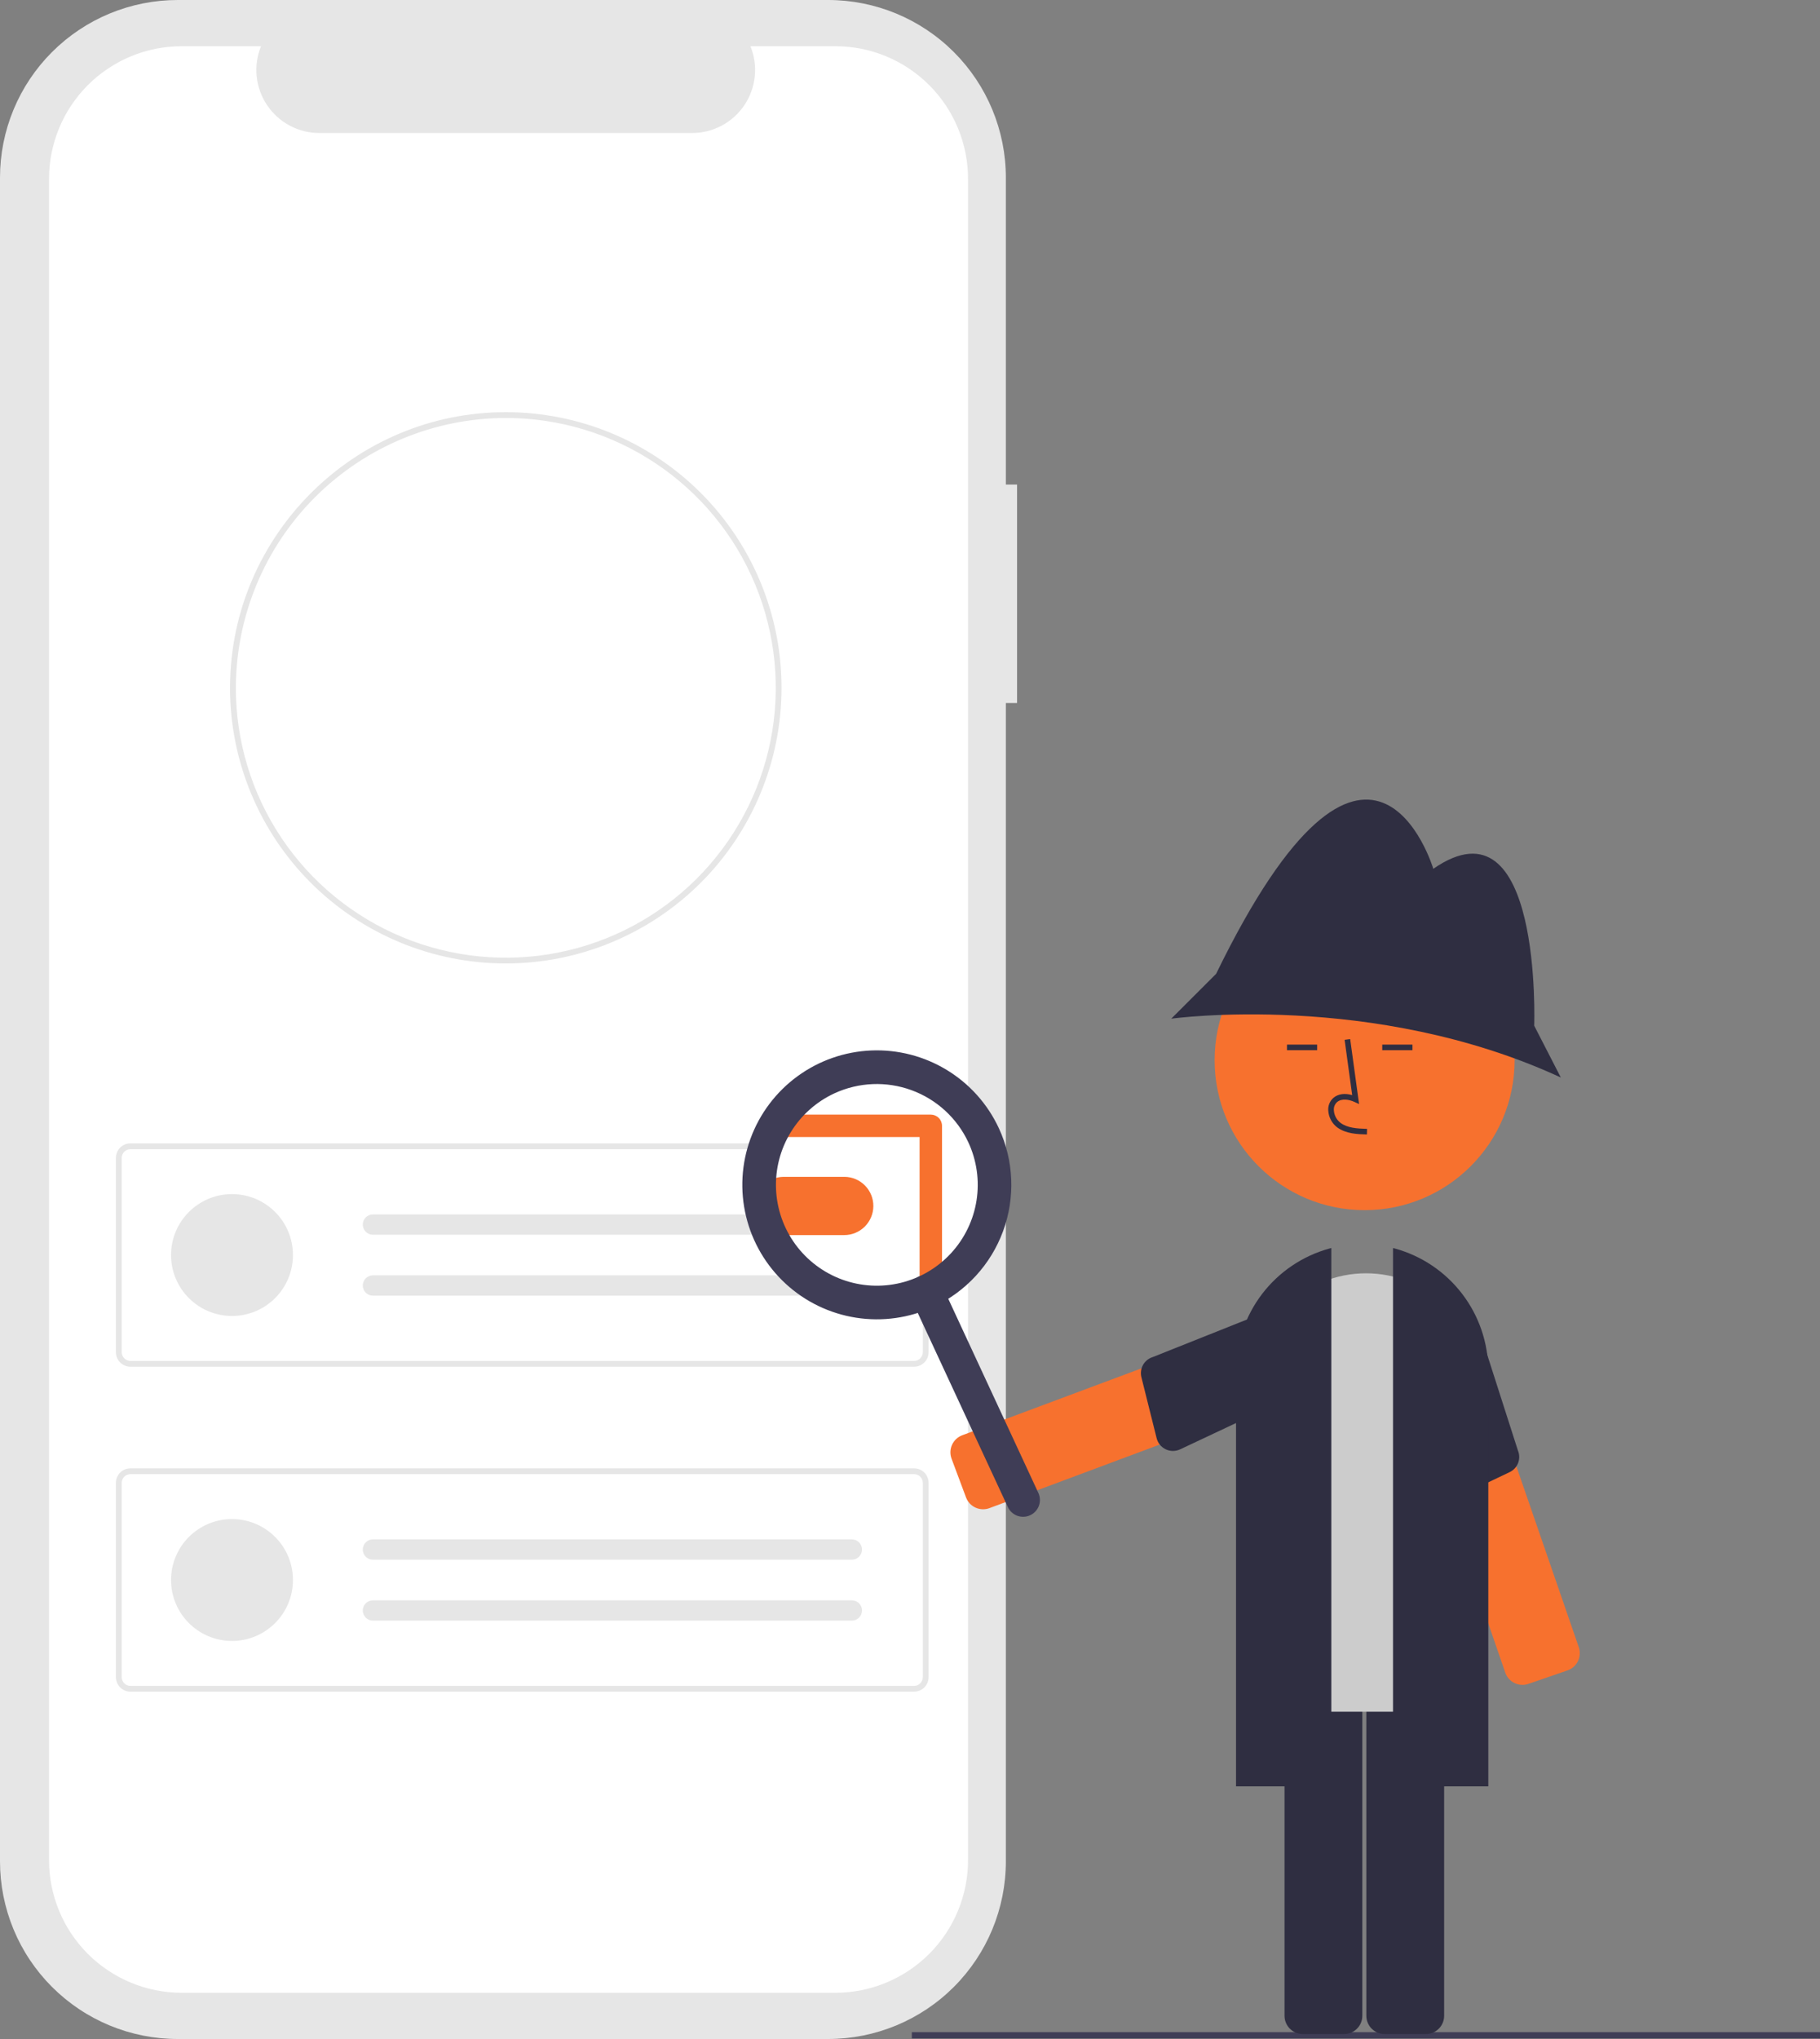 <svg width="125" height="140" viewBox="0 0 125 140" fill="none" xmlns="http://www.w3.org/2000/svg">
<rect x="0" y="0" width="125" height="140" fill="#808080" stroke="none"/>
<g clip-path="url(#clip0_103_403)">
<path d="M69.853 33.269H69.084V12.196C69.084 8.962 67.798 5.86 65.509 3.572C63.22 1.285 60.116 4.08153e-06 56.879 0H12.204C10.602 -4.04187e-06 9.015 0.315 7.534 0.928C6.053 1.541 4.708 2.44 3.575 3.572C2.441 4.705 1.542 6.049 0.929 7.529C0.316 9.009 -2.69786e-05 10.595 -3.05176e-05 12.196V127.804C-3.20343e-05 129.405 0.316 130.991 0.929 132.471C1.542 133.951 2.441 135.295 3.575 136.428C4.708 137.56 6.053 138.459 7.534 139.072C9.015 139.685 10.602 140 12.204 140H56.879C60.116 140 63.22 138.715 65.509 136.428C67.798 134.141 69.084 131.038 69.084 127.804V48.269H69.853V33.269Z" fill="#E6E6E6"/>
<path d="M57.372 3.173H51.54C51.808 3.83 51.911 4.543 51.838 5.249C51.766 5.955 51.521 6.632 51.124 7.221C50.728 7.81 50.194 8.292 49.567 8.626C48.94 8.96 48.241 9.134 47.531 9.134H21.937C21.227 9.134 20.528 8.96 19.901 8.626C19.275 8.292 18.74 7.81 18.344 7.221C17.948 6.632 17.703 5.955 17.63 5.249C17.558 4.543 17.66 3.83 17.928 3.173H12.482C10.064 3.173 7.746 4.132 6.037 5.841C4.328 7.549 3.368 9.865 3.368 12.281V127.719C3.368 130.134 4.328 132.451 6.037 134.159C7.746 135.867 10.064 136.827 12.482 136.827H57.372C58.568 136.827 59.754 136.591 60.859 136.133C61.965 135.676 62.97 135.005 63.816 134.159C64.662 133.313 65.334 132.309 65.792 131.204C66.25 130.099 66.486 128.915 66.486 127.719V12.281C66.486 11.085 66.25 9.9 65.792 8.795C65.334 7.69 64.662 6.686 63.816 5.841C62.97 4.995 61.965 4.324 60.859 3.866C59.754 3.408 58.568 3.173 57.372 3.173Z" fill="white"/>
<path d="M62.782 93.84H8.957C8.693 93.839 8.44 93.734 8.253 93.548C8.066 93.361 7.961 93.108 7.96 92.844V79.501C7.961 79.237 8.066 78.984 8.253 78.797C8.44 78.61 8.693 78.505 8.957 78.505H62.782C63.046 78.505 63.299 78.61 63.486 78.797C63.673 78.984 63.778 79.237 63.778 79.501V92.844C63.778 93.108 63.673 93.361 63.486 93.548C63.299 93.734 63.046 93.839 62.782 93.84ZM8.957 78.903C8.799 78.903 8.647 78.966 8.534 79.079C8.422 79.191 8.359 79.343 8.359 79.501V92.844C8.359 93.002 8.422 93.154 8.534 93.266C8.647 93.378 8.799 93.441 8.957 93.442H62.782C62.94 93.441 63.092 93.378 63.204 93.266C63.316 93.154 63.379 93.002 63.38 92.844V79.501C63.379 79.343 63.316 79.191 63.204 79.079C63.092 78.966 62.94 78.903 62.782 78.903H8.957Z" fill="#E6E6E6"/>
<path d="M15.934 90.356C18.246 90.356 20.12 88.483 20.12 86.173C20.12 83.862 18.246 81.989 15.934 81.989C13.622 81.989 11.748 83.862 11.748 86.173C11.748 88.483 13.622 90.356 15.934 90.356Z" fill="#E6E6E6"/>
<path d="M25.603 83.384C25.42 83.387 25.245 83.462 25.117 83.592C24.988 83.723 24.916 83.898 24.916 84.081C24.916 84.264 24.988 84.44 25.117 84.57C25.245 84.701 25.42 84.775 25.603 84.778H58.495C58.68 84.782 58.859 84.712 58.993 84.584C59.126 84.455 59.203 84.279 59.206 84.095C59.21 83.91 59.14 83.731 59.012 83.598C58.883 83.464 58.707 83.388 58.522 83.384L58.518 83.384C58.511 83.384 58.503 83.384 58.495 83.384H25.603Z" fill="#E6E6E6"/>
<path d="M25.603 87.567C25.42 87.57 25.245 87.645 25.117 87.776C24.988 87.906 24.916 88.082 24.916 88.265C24.916 88.448 24.988 88.623 25.117 88.754C25.245 88.884 25.42 88.959 25.603 88.962H58.495C58.68 88.965 58.858 88.894 58.991 88.765C59.123 88.637 59.2 88.461 59.203 88.276C59.206 88.091 59.135 87.913 59.007 87.78C58.879 87.647 58.703 87.571 58.518 87.567C58.511 87.567 58.503 87.567 58.495 87.567H25.603Z" fill="#E6E6E6"/>
<path d="M62.782 116.152H8.957C8.693 116.152 8.44 116.047 8.253 115.86C8.066 115.673 7.961 115.42 7.96 115.156V101.813C7.961 101.549 8.066 101.296 8.253 101.109C8.44 100.923 8.693 100.818 8.957 100.817H62.782C63.046 100.818 63.299 100.923 63.486 101.109C63.673 101.296 63.778 101.549 63.778 101.813V115.156C63.778 115.42 63.673 115.674 63.486 115.86C63.299 116.047 63.046 116.152 62.782 116.152ZM8.957 101.216C8.799 101.216 8.647 101.279 8.534 101.391C8.422 101.503 8.359 101.655 8.359 101.813V115.156C8.359 115.315 8.422 115.467 8.534 115.579C8.647 115.691 8.799 115.754 8.957 115.754H62.782C62.94 115.754 63.092 115.691 63.204 115.579C63.316 115.467 63.379 115.315 63.38 115.156V101.813C63.379 101.655 63.316 101.503 63.204 101.391C63.092 101.279 62.94 101.216 62.782 101.216H8.957Z" fill="#E6E6E6"/>
<path d="M15.934 112.669C18.246 112.669 20.12 110.796 20.12 108.485C20.12 106.175 18.246 104.302 15.934 104.302C13.622 104.302 11.748 106.175 11.748 108.485C11.748 110.796 13.622 112.669 15.934 112.669Z" fill="#E6E6E6"/>
<path d="M25.603 105.696C25.42 105.699 25.245 105.774 25.117 105.905C24.988 106.035 24.916 106.211 24.916 106.394C24.916 106.577 24.988 106.752 25.117 106.883C25.245 107.013 25.42 107.088 25.603 107.091H58.495C58.68 107.093 58.858 107.023 58.991 106.894C59.123 106.766 59.2 106.59 59.203 106.405C59.206 106.22 59.135 106.042 59.007 105.909C58.879 105.776 58.703 105.7 58.518 105.696C58.511 105.696 58.503 105.696 58.495 105.696H25.603Z" fill="#E6E6E6"/>
<path d="M25.603 109.88C25.42 109.883 25.245 109.958 25.117 110.088C24.988 110.219 24.916 110.394 24.916 110.577C24.916 110.76 24.988 110.936 25.117 111.066C25.245 111.197 25.42 111.271 25.603 111.274H58.495C58.68 111.277 58.858 111.206 58.991 111.078C59.123 110.949 59.2 110.773 59.203 110.589C59.206 110.404 59.135 110.226 59.007 110.093C58.879 109.96 58.703 109.883 58.518 109.88C58.511 109.88 58.503 109.88 58.495 109.88H25.603Z" fill="#E6E6E6"/>
<path d="M34.737 66.151C29.716 66.154 24.9 64.162 21.349 60.616C17.797 57.07 15.801 52.259 15.799 47.242V47.226C15.799 47.186 15.799 47.144 15.801 47.105C15.858 36.74 24.354 28.3 34.737 28.3C39.759 28.299 44.577 30.293 48.129 33.842C51.681 37.39 53.676 42.204 53.677 47.223C53.677 52.243 51.683 57.057 48.132 60.607C44.58 64.156 39.764 66.151 34.741 66.151H34.737V66.151ZM34.737 28.698C29.842 28.709 25.149 30.649 21.678 34.098C18.207 37.547 16.239 42.225 16.2 47.117C16.198 47.159 16.198 47.194 16.198 47.225C16.197 50.89 17.284 54.473 19.321 57.52C21.358 60.568 24.254 62.943 27.642 64.346C31.029 65.749 34.758 66.116 38.354 65.402C41.951 64.687 45.255 62.923 47.849 60.332C50.442 57.74 52.209 54.439 52.924 50.845C53.64 47.25 53.273 43.525 51.87 40.139C50.468 36.753 48.091 33.858 45.042 31.822C41.993 29.785 38.409 28.698 34.742 28.698H34.737Z" fill="#E6E6E6"/>
<path d="M60.657 89.035C64.909 89.035 68.357 85.59 68.357 81.34C68.357 77.091 64.909 73.645 60.657 73.645C56.404 73.645 52.957 77.091 52.957 81.34C52.957 85.59 56.404 89.035 60.657 89.035Z" fill="white"/>
<path d="M57.983 84.802C57.969 84.802 57.956 84.802 57.943 84.802H53.804C53.279 84.793 52.779 84.579 52.41 84.205C52.042 83.831 51.835 83.328 51.835 82.803C51.834 82.278 52.041 81.774 52.409 81.4C52.777 81.025 53.278 80.811 53.803 80.802H57.945C57.965 80.802 57.987 80.802 58.009 80.802C58.538 80.809 59.041 81.025 59.411 81.402C59.781 81.779 59.987 82.287 59.983 82.815C59.98 83.343 59.767 83.848 59.393 84.221C59.018 84.593 58.511 84.802 57.983 84.802Z" fill="#F7712E"/>
<path d="M125 139.531H62.626V139.962H125V139.531Z" fill="#3F3D56"/>
<path d="M66.469 103.057C66.42 102.981 66.38 102.899 66.348 102.815L65.354 100.155C65.239 99.844 65.251 99.5 65.388 99.199C65.526 98.897 65.778 98.662 66.089 98.546L88.272 90.268C88.583 90.152 88.927 90.165 89.229 90.302C89.53 90.44 89.765 90.692 89.882 91.002L90.875 93.662C90.933 93.816 90.96 93.979 90.954 94.144C90.948 94.308 90.91 94.469 90.842 94.618C90.773 94.768 90.676 94.902 90.556 95.014C90.436 95.126 90.295 95.213 90.141 95.271L67.958 103.549C67.691 103.648 67.398 103.654 67.127 103.564C66.856 103.475 66.624 103.296 66.469 103.057Z" fill="#F7712E"/>
<path d="M88.201 89.581L79.18 93.175C78.896 93.261 78.656 93.452 78.509 93.71C78.362 93.968 78.321 94.272 78.392 94.56L79.439 98.749C79.481 98.915 79.558 99.069 79.666 99.201C79.775 99.333 79.911 99.439 80.065 99.512C80.219 99.585 80.388 99.623 80.558 99.624C80.729 99.624 80.897 99.586 81.052 99.514L90.097 95.259C90.384 95.151 90.616 94.935 90.743 94.656C90.871 94.378 90.882 94.061 90.776 93.774L89.689 90.259C89.581 89.972 89.364 89.739 89.085 89.612C88.806 89.485 88.488 89.474 88.201 89.581Z" fill="#2F2E41"/>
<path d="M104.71 115.678C104.426 115.71 104.141 115.645 103.899 115.493C103.658 115.341 103.476 115.112 103.383 114.843L95.661 92.472C95.608 92.317 95.585 92.153 95.595 91.989C95.605 91.825 95.647 91.665 95.719 91.517C95.791 91.37 95.891 91.238 96.014 91.129C96.138 91.02 96.281 90.936 96.436 90.883L99.122 89.957C99.436 89.849 99.779 89.87 100.078 90.015C100.376 90.16 100.604 90.418 100.713 90.731L108.434 113.101C108.542 113.415 108.521 113.758 108.376 114.056C108.231 114.354 107.973 114.583 107.66 114.691L104.974 115.617C104.888 115.647 104.8 115.667 104.71 115.678Z" fill="#F7712E"/>
<path d="M101.288 90.349L104.252 99.591C104.367 99.864 104.372 100.172 104.266 100.449C104.16 100.726 103.952 100.952 103.684 101.079L99.784 102.937C99.63 103.01 99.461 103.049 99.291 103.049C99.12 103.05 98.951 103.013 98.797 102.94C98.642 102.868 98.506 102.762 98.397 102.631C98.288 102.499 98.21 102.346 98.168 102.18L95.698 92.499C95.599 92.21 95.618 91.893 95.752 91.618C95.886 91.343 96.123 91.132 96.412 91.031L99.819 89.633C100.108 89.534 100.426 89.553 100.701 89.687C100.977 89.821 101.188 90.059 101.288 90.349Z" fill="#2F2E41"/>
<path d="M92.315 139.659H89.474C89.142 139.658 88.824 139.527 88.59 139.292C88.355 139.058 88.223 138.74 88.223 138.408V114.745C88.223 114.413 88.355 114.095 88.59 113.861C88.824 113.626 89.142 113.495 89.474 113.494H92.315C92.647 113.495 92.965 113.626 93.2 113.861C93.434 114.095 93.566 114.413 93.566 114.745V138.408C93.566 138.74 93.434 139.058 93.2 139.292C92.965 139.527 92.647 139.658 92.315 139.659Z" fill="#2F2E41"/>
<path d="M97.934 139.659H95.093C94.762 139.658 94.444 139.527 94.209 139.292C93.975 139.058 93.843 138.74 93.842 138.408V114.745C93.843 114.413 93.975 114.095 94.209 113.861C94.444 113.626 94.762 113.495 95.093 113.494H97.934C98.266 113.495 98.584 113.626 98.819 113.861C99.053 114.095 99.185 114.413 99.186 114.745V138.408C99.185 138.74 99.053 139.058 98.819 139.292C98.584 139.527 98.266 139.658 97.934 139.659Z" fill="#2F2E41"/>
<path d="M100.276 117.526H87.367C87.01 117.526 86.667 117.384 86.415 117.132C86.162 116.879 86.02 116.537 86.019 116.18V95.223C86.019 93.155 86.841 91.172 88.305 89.709C89.768 88.247 91.752 87.426 93.821 87.426C95.891 87.426 97.875 88.247 99.338 89.709C100.801 91.172 101.623 93.155 101.623 95.223V116.18C101.623 116.537 101.481 116.879 101.228 117.132C100.976 117.384 100.633 117.526 100.276 117.526Z" fill="#CCCCCC"/>
<path d="M102.219 122.653H95.674V85.689L95.796 85.722C97.639 86.227 99.266 87.323 100.426 88.841C101.586 90.359 102.216 92.216 102.219 94.126V122.653Z" fill="#2F2E41"/>
<path d="M91.437 122.653H84.892V94.126C84.895 92.216 85.525 90.359 86.685 88.841C87.846 87.323 89.472 86.227 91.315 85.722L91.437 85.689V122.653Z" fill="#2F2E41"/>
<path d="M93.724 83.091C99.413 83.091 104.026 78.481 104.026 72.795C104.026 67.109 99.413 62.5 93.724 62.5C88.034 62.5 83.422 67.109 83.422 72.795C83.422 78.481 88.034 83.091 93.724 83.091Z" fill="#F7712E"/>
<path d="M105.371 70.425C105.371 70.425 105.948 54.459 98.441 59.653C98.441 59.653 94.11 45.129 83.523 66.867L80.443 69.944C80.443 69.944 94.303 68.021 107.2 73.984L105.371 70.425Z" fill="#2F2E41"/>
<path d="M93.881 77.894C93.245 77.876 92.453 77.854 91.842 77.409C91.661 77.271 91.511 77.095 91.405 76.893C91.299 76.691 91.238 76.469 91.226 76.241C91.215 76.079 91.242 75.917 91.304 75.767C91.366 75.617 91.462 75.483 91.585 75.376C91.903 75.107 92.368 75.044 92.87 75.192L92.35 71.397L92.732 71.345L93.343 75.806L93.024 75.66C92.655 75.49 92.148 75.404 91.833 75.67C91.756 75.74 91.695 75.826 91.657 75.923C91.618 76.019 91.603 76.124 91.611 76.227C91.62 76.397 91.666 76.562 91.745 76.713C91.824 76.863 91.935 76.995 92.07 77.098C92.544 77.445 93.176 77.49 93.892 77.51L93.881 77.894Z" fill="#2F2E41"/>
<path d="M90.464 71.724H88.391V72.108H90.464V71.724Z" fill="#2F2E41"/>
<path d="M97.009 71.724H94.935V72.108H97.009V71.724Z" fill="#2F2E41"/>
<path d="M70.754 104.038C70.477 104.167 70.159 104.18 69.871 104.075C69.584 103.97 69.35 103.755 69.221 103.477L62.578 89.168C62.449 88.891 62.435 88.573 62.541 88.286C62.646 87.998 62.861 87.764 63.139 87.635C63.417 87.507 63.735 87.493 64.022 87.599C64.31 87.704 64.544 87.919 64.673 88.197L71.316 102.506C71.445 102.783 71.458 103.101 71.353 103.388C71.248 103.676 71.032 103.91 70.754 104.038Z" fill="#3F3D56"/>
<path d="M63.929 88.641C63.725 88.641 63.529 88.56 63.385 88.416C63.24 88.272 63.159 88.076 63.159 87.872V78.07H53.535C53.331 78.07 53.135 77.989 52.99 77.845C52.846 77.701 52.765 77.505 52.765 77.301C52.765 77.097 52.846 76.901 52.99 76.757C53.135 76.612 53.331 76.531 53.535 76.531H63.929C64.133 76.531 64.329 76.612 64.474 76.757C64.618 76.901 64.699 77.097 64.699 77.301V87.872C64.699 88.076 64.618 88.272 64.474 88.416C64.329 88.56 64.133 88.641 63.929 88.641Z" fill="#F7712E"/>
<path d="M64.111 89.729C62.454 90.497 60.605 90.757 58.8 90.476C56.994 90.195 55.312 89.385 53.967 88.148C52.622 86.912 51.675 85.305 51.244 83.53C50.813 81.755 50.918 79.893 51.546 78.178C52.175 76.463 53.298 74.973 54.774 73.896C56.249 72.819 58.012 72.203 59.837 72.127C61.663 72.051 63.471 72.518 65.031 73.468C66.592 74.418 67.835 75.81 68.604 77.467C69.633 79.689 69.737 82.227 68.895 84.526C68.053 86.825 66.332 88.696 64.111 89.729ZM57.306 75.071C56.063 75.647 55.019 76.579 54.305 77.749C53.592 78.918 53.242 80.273 53.299 81.641C53.356 83.01 53.818 84.331 54.626 85.437C55.435 86.543 56.553 87.385 57.84 87.856C59.127 88.327 60.525 88.406 61.857 88.083C63.189 87.76 64.395 87.049 65.323 86.041C66.251 85.033 66.859 83.773 67.07 82.419C67.281 81.066 67.086 79.681 66.509 78.438C65.734 76.773 64.329 75.484 62.604 74.853C60.879 74.222 58.974 74.3 57.306 75.071Z" fill="#3F3D56"/>
</g>
<defs>
<clipPath id="clip0_103_403">
<rect width="125" height="140" fill="white"/>
</clipPath>
</defs>
</svg>
